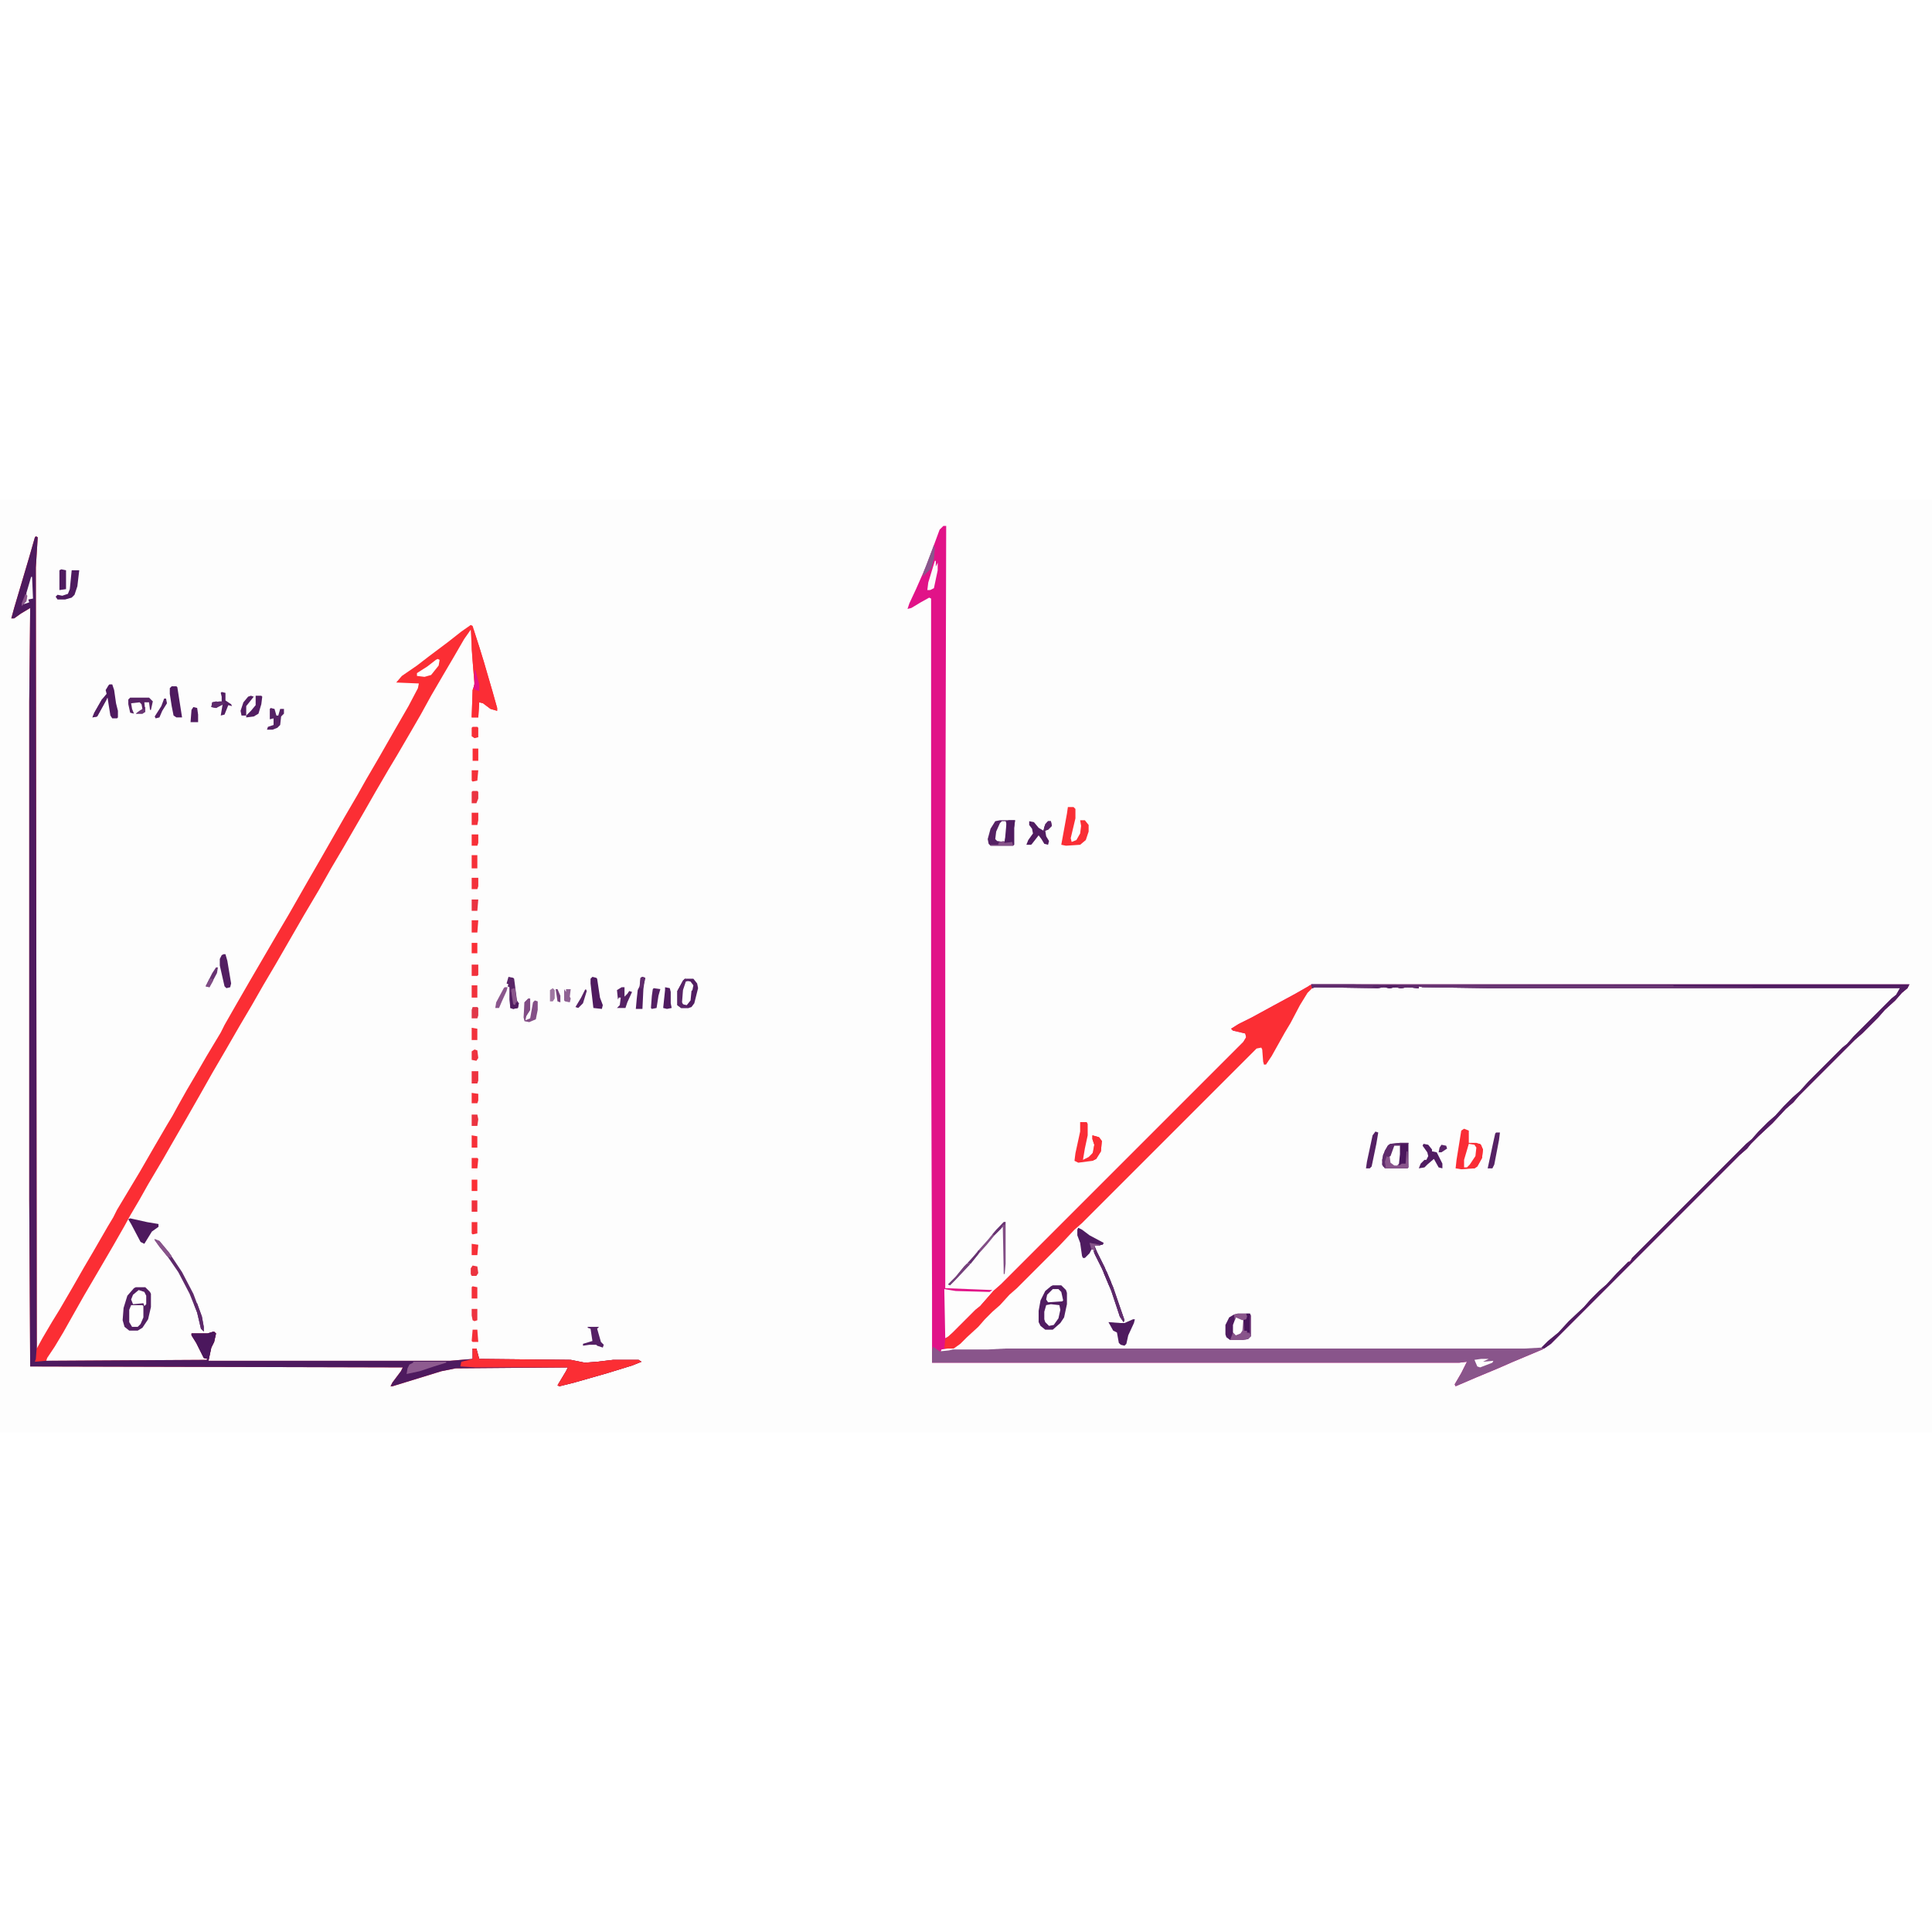 <?xml version="1.0" encoding="UTF-8"?>
<svg version="1.1" viewBox="0 0 2048 989" width="180" height="180" xmlns="http://www.w3.org/2000/svg">
<path transform="translate(0)" d="m0 0h2048v989h-2048z" fill="#FDFDFD"/>
<path transform="translate(1394,516)" d="m0 0 71 1 3-1 9 1 3-1 10 1 4-1 10 2v-2l83 1h427l1 2-7 9-10 9-14 14-4 5-8 7-12 12-5 6-8 7-36 36-7 8-12 11-7 7-7 8-12 11-7 7-6 7-8 7-138 138-7 8-13 12-16 17-10 9-12 13-11 9-4 4-18 1h-551l-18 1h-37l-8 2h-5l1-3 13-2 10-8 12-12 8-7 9-10 8-8 6-5 7-8 16-15 44-44 7-8 5-4 189-189 5-1 2 3 1 16 4-4 13-23 9-16 10-18 8-14 5-6z" fill="#FDFDFD"/>
<path transform="translate(1e3 28)" d="m0 0h3l-1 392v416l50 2-3 2-36-1-12-2 1 52 4-2 28-28 5-4 14-16 8-7 257-257 3-5-1-4-13-3-2-2 8-5 14-7 22-12 24-13 14-8 3-2h634l-2 4-6 5-7 8-11 10-7 8-17 17-8 7-59 59-6 7-8 7-14 15-15 14-8 8-4 5-8 7-200 200-9 6-31 13-16 7-24 10-21 9-1-2 7-12 6-12-8 1h-559v-74l-1-288v-448l-2-1-9 5-10 6-4 1 2-6 7-15 11-25 14-38zm394 488-6 3-7 10-14 26-6 10-14 25-5 8-2 1-1-16-2-3-5 1-185 185-8 7-7 7-7 8-47 47-8 7-10 11-8 7-9 9-7 8-10 9-8 8-7 5-13 2-1 3 9-1 4-1h37l19-1h550l18-1 7-7 11-9 12-13 15-14 9-10 7-7 8-7 12-13 136-136 7-6 7-8 9-9 8-7 11-12 7-7 8-7 11-12 34-34 6-5 7-8 12-12 5-4 7-8 15-15 6-5 4-7-1-1h-435l-75-1v2l-12-2-7 1-6-1-6 1-6-1-7 1z" fill="#E11388"/>
<path transform="translate(38,39)" d="m0 0 2 1-2 32 1 828 6-11 10-17 8-13 14-24 12-21 10-17 15-26 6-10 4-8 24-40 15-26 14-24 6-10 6-11 9-16 10-17 11-19 15-25 4-8 12-21 15-26 28-48 13-22 20-35 15-26 24-42 14-24 9-16 14-24 16-28 15-26 10-19 1-5-24-1 6-7 16-11 13-10 20-15 14-11 10-7 2 1 12 38 14 49v3l-7-2-8-6-4-1-1 16h-7l1-29 2-6-2-25-2-33-7 10-11 19-10 17-14 24-11 20-11 19-14 24-9 15-14 24-12 21-22 38-13 22-13 23-16 27-30 52-13 22-12 21-13 22-15 26-14 24-13 23-16 28-15 26-8 14-16 27-9 16-10 17-6 11-12 21-14 24-17 29-13 23-9 16-9 15-8 12-1 3 170-1 1-1-4-1-8-16-5-8v-2h17l7-2 2 2-2 9-3 6-3 14h256l24-2v-11h4l3 11 97 1 15 3 13-1 17-2h27l3 2-10 4-26 8-35 10-16 4-2-1 9-15 2-4-119 1-15 3-52 16h-2l2-4 9-12 2-4-395-1-1-176v-529l1-99-10 6-7 5h-3l3-11 16-54 6-21z" fill="#FB2E34"/>
<path transform="translate(1390,514)" d="m0 0h634l-2 4-6 5-7 8-11 10-7 8-17 17-8 7-59 59-6 7-8 7-14 15-15 14-8 8-4 5-8 7-200 200-9 6-31 13-16 7-24 10-21 9-1-2 7-12 6-12-8 1h-559v-12l1-5 7 5 10-1 4-1h37l19-1h550l18-1 7-7 11-9 11-12 16-15 7-8 9-9 8-7 11-12 12-12h2l2-4 121-121 6-5 7-8 10-10 8-7 9-10 9-9 8-7 9-10 36-36 5-4 7-8 40-40 5-4 4-7h-435l-71-1-4-1v2l-12-1-7 1-6-1-6 1-6-1-7 1-66-1-3 1z" fill="#89558B"/>
<path transform="translate(38,39)" d="m0 0 2 1-2 32 1 826-1 13-1 3 11-1 171-1 1-1-4-1-8-16-5-8v-2h17l7-2 2 2-2 9-3 6-3 14h256l24-2v-11h4l3 11 97 1 15 3 13-1 17-2h27l3 2-10 4-26 8-35 10-16 4-2-1 9-15 2-4-119 1-15 3-52 16h-2l2-4 9-12 2-4-395-1-1-176v-529l1-99-10 6-7 5h-3l3-11 16-54 6-21z" fill="#4E1A5F"/>
<path transform="translate(1388,515)" d="m0 0h3v3l-5 5-8 13-10 19-6 10-14 25-6 9h-2l-1-3-1-13-1-2-5 1-185 185-8 7-16 17-45 45-8 7-10 11-8 7-8 8-7 8-12 11-7 7-7 5h-10l1-10 8-7 24-24 5-4 14-16 8-7 257-257 3-5-1-4-13-3-2-2 8-5 14-7 22-12 24-13 14-8z" fill="#FB2E34"/>
<path transform="translate(1390,514)" d="m0 0h634l-2 4-6 5-7 8-11 10-7 8-17 17-8 7-59 59-6 7-8 7-14 15-15 14-8 8-4 5-8 7-200 200-7 5-3-1 7-7 11-9 11-12 16-15 7-8 9-9 8-7 11-12 12-12h2l2-4 121-121 6-5 7-8 10-10 8-7 9-10 9-9 8-7 9-10 36-36 5-4 7-8 40-40 5-4 4-7h-435l-71-1-4-1v2l-12-1-7 1-6-1-6 1-6-1-7 1-66-1-3 1z" fill="#501C61"/>
<path transform="translate(501,900)" d="m0 0h4l3 11 97 1 15 3 13-1 17-2h27l3 2-10 4-26 8-35 10-16 4-2-1 9-15 2-4h-98l-16-1 1-5 12-3z" fill="#FB2E34"/>
<path transform="translate(500,138)" d="m0 0h2l6 18 14 47 5 18v3l-7-2-8-6-4-1-1 16h-7l1-29 2-6-2-25-1-12z" fill="#FB2D35"/>
<path transform="translate(1116,833)" d="m0 0h9l5 5 1 3v12l-3 14-4 6-8 7h-8l-5-4-2-4v-12l2-11 5-10 6-5z" fill="#511D61"/>
<path transform="translate(1390,514)" d="m0 0h45l339 1v1l84 1v1h-279l-71-1-4-1v2l-12-1-7 1-6-1-6 1-6-1-7 1-66-1-3 1z" fill="#693573"/>
<path transform="translate(144,835)" d="m0 0h10l5 5 1 2v14l-3 13-6 9-5 3h-9l-5-4-2-7 1-13 4-13 7-8z" fill="#531F63"/>
<path transform="translate(1552,667)" d="m0 0 5 2v13h8l5 2 2 5-1 9-5 9-3 2-14 1-6-1 1-9 5-31z" fill="#FA2D36"/>
<path transform="translate(1312,863)" d="m0 0h13l1 2v22l-3 3-7 1h-12l-4-3-1-3v-10l4-8 5-3z" fill="#4F1B60"/>
<path transform="translate(1060,340)" d="m0 0h16l-1 8v18l-1 1h-24l-2-2-1-5 3-11 5-8z" fill="#552164"/>
<path transform="translate(1484,682)" d="m0 0h9v26l-1 1h-24l-3-4 1-10 5-10 3-2z" fill="#4B175D"/>
<path transform="translate(1143,772)" d="m0 0 4 2 8 6 15 8-1 2-9 1 3 7 8 16 9 21 12 35-1 2-4-6-9-27-10-24-8-16-1-4h-2l-2 4-5 5h-2l-1-2-2-14-3-8v-6z" fill="#4F1B60"/>
<path transform="translate(1132,326)" d="m0 0h6l2 2v10l-5 21 1 4 5-2 4-7 1-8-1-6h5l4 5v7l-3 9-6 5-15 1-5-1 6-33z" fill="#FA2E35"/>
<path transform="translate(1145,660)" d="m0 0h7l1 2v12l-3 14-2 12 6-3 5-5 1-8-2-6v-4l7 2 3 4-1 11-5 8-4 2-15 2-4-2 1-8 5-23z" fill="#FA2D36"/>
<path transform="translate(726,508)" d="m0 0h9l4 5 1 5-4 16-3 4-3 1h-8l-4-3v-11-4l6-11z" fill="#521E62"/>
<path transform="translate(226,882)" d="m0 0 3 2-2 9-3 6-3 14-1-2-4-1-8-16-5-8v-2h17z" fill="#4B175D"/>
<path transform="translate(138,762)" d="m0 0 18 4 12 2v3l-7 5-8 13-4-2-10-19-3-5z" fill="#4D195E"/>
<path transform="translate(1201,869)" d="m0 0h2l-1 4-6 13-2 9-2 2-4-1-2-2-2-11-4-2-5-9 13 1h4z" fill="#4E1A5F"/>
<path transform="translate(116,196)" d="m0 0h3l2 6 2 14 2 8v7l-1 1h-5l-2-3-3-19-11 20-5 1 2-5 8-14 5-6-1-4 3-5z" fill="#4E1A5F"/>
<path transform="translate(139,854)" d="m0 0h12l1 1v12l-3 7-3 3h-6l-3-5v-13z" fill="#FEFEFE"/>
<path transform="translate(1114,853)" d="m0 0 9 1 1 5-2 9-5 7-5 1-4-4-1-3v-8l2-7z" fill="#FEFEFE"/>
<path transform="translate(164,784)" d="m0 0 5 2 10 12 14 21 12 23 9 24 2 11v5l-3-3-4-17-8-20-12-23-11-16-9-11-5-7z" fill="#5D296A"/>
<path transform="translate(1091,341)" d="m0 0 5 1 5 6 5 3 2-7 3-3h3l1 5-4 4-3 1 1 6 3 5-1 4-4-1-3-5-3-4-7 9-1 1h-5l2-5 5-7-1-5-3-4z" fill="#501C60"/>
<path transform="translate(1064,766)" d="m0 0h2v44l-1 11h-1l-1-50-8 8-9 11-9 10-9 11-16 17-5 5-2-1 8-8 9-11 7-7 9-11 9-10 9-11z" fill="#824E86"/>
<path transform="translate(438,914)" d="m0 0h35v1l-13 4-15 5-14 3 1-6 2-4 4-2z" fill="#8E5B90"/>
<path transform="translate(182,198)" d="m0 0h5l1 1 5 32h-6l-3-2-2-10-2-13v-6z" fill="#4E1A5F"/>
<path transform="translate(76,75)" d="m0 0h8l-2 17-3 9-3 3-7 2h-8l-2-3 2-2 5 1 6-2 2-5z" fill="#4E1A5F"/>
<path transform="translate(628,506)" d="m0 0 4 1 1 1 3 20 3 8-1 4-9-1-3-26v-5z" fill="#4F1B60"/>
<path transform="translate(237,482)" d="m0 0h2l2 7 4 24-1 4-4 1-2-2-5-22v-7l2-4z" fill="#521E62"/>
<path transform="translate(1509,683)" d="m0 0 5 1 4 5v2l5 1 6 12v5l-4-1-5-9-7 6-3 3-6 1 2-5 4-4h2l2-4-1-4-5-7z" fill="#511D62"/>
<path transform="translate(539,506)" d="m0 0 5 1 1 1 3 23 2 3-1 5-5 1-3-1-1-9v-13l-2-1 1-2-2-1z" fill="#592567"/>
<path transform="translate(727,510)" d="m0 0 5 1 3 4-1 5-1 1-1 10-4 5-5-1-1-2 1-13 3-9z" fill="#FEFEFE"/>
<path transform="translate(1155,788)" d="m0 0 11 2v1h-6l3 7 8 16 9 21 12 35-1 2-4-6-9-27-10-24-8-16-1-4h-2z" fill="#5D296A"/>
<path transform="translate(1560,682)" d="m0 0 9 1 3 6-1 9-5 9-3 2h-9l6-8 4-8v-6l-1-2-3-1z" fill="#FA2E35"/>
<path transform="translate(560,529)" d="m0 0h2v12l-4 6-1 5 5-2 3-17 2-2 3 1v9l-2 10-7 3-5-1-1-4 1-16z" fill="#845087"/>
<path transform="translate(1557,683)" d="m0 0 6 1 2 3-1 9-6 9-3 3h-3v-8z" fill="#FEFEFE"/>
<path transform="translate(138,210)" d="m0 0h20l4 4-2 9h-1l-1-8h-5l1 10-3 2h-7l4-3 3-2-1-5-2-2-9 1 1 6 2 5-4-1-2-9v-5z" fill="#572365"/>
<path transform="translate(1478,684)" d="m0 0h6v10l-1 10-2 3-5-1-3-3v-7l4-11z" fill="#FEFEFE"/>
<path transform="translate(1062,341)" d="m0 0h4l1 3v9l-2 9-1 1-7-1-2-2 1-8 4-9z" fill="#FEFEFE"/>
<path transform="translate(1069,340)" d="m0 0h7l-1 8v18h-2v-3l-8 1 2-22z" fill="#4F1B60"/>
<path transform="translate(1458,670)" d="m0 0 3 1-2 12-5 24-2 2h-4l1-7 6-28z" fill="#552164"/>
<path transform="translate(1116,837)" d="m0 0h6l3 3 2 9-1 1-15 1-2-3 1-5z" fill="#FEFEFE"/>
<path transform="translate(1158,674)" d="m0 0 7 2 3 4-1 11-5 8-4 2h-6l6-7 2-10-2-6z" fill="#FB2D34"/>
<path transform="translate(464,169)" d="m0 0 2 1-1 6-8 10-7 2-8-1v-3l11-7 9-7z" fill="#FEFEFE"/>
<path transform="translate(147,838)" d="m0 0 6 2 2 4v9l-2 2-1-3-11 1-2-5 2-5z" fill="#FEFEFE"/>
<path transform="translate(287,221)" d="m0 0 4 1 2 7h2l2-7h4v5l-3 3-1 9-3 3-5 2h-6l1-3 6-2v-7l-4 1v-11z" fill="#552164"/>
<path transform="translate(1586,671)" d="m0 0h4l-1 8-5 26-2 4h-5l6-28 2-9z" fill="#562265"/>
<path transform="translate(623,877)" d="m0 0h12l-2 2 4 14 3 3-1 3-6-2-1-1h-7l-7 1v-2l10-3-2-13-3-1z" fill="#552165"/>
<path transform="translate(1310,867)" d="m0 0 6 1 2 2v11l-4 5-4 1-3-4v-8z" fill="#FEFEFE"/>
<path transform="translate(235,204)" d="m0 0 4 1v8l6 4 1 2-4-1-4 10-4 1 2-12-7 4-5-1 1-5 8-1h2v-5l-1-4z" fill="#531F63"/>
<path transform="translate(1390,514)" d="m0 0h45l21 1-2 2h-60l-3 1z" fill="#602C6D"/>
<path transform="translate(681,506)" d="m0 0 3 1-1 5-1 7-1 21h-7l1-11 1-9 2-4 1-9z" fill="#521E62"/>
<path transform="translate(659,517)" d="m0 0h3v10l3-3 2-3 3 1-5 11-2 6h-9l3-3 1-8h-2l-1 2-1-10z" fill="#562265"/>
<path transform="translate(1325,865)" d="m0 0h1v22l-3 3-7 1h-12l3-8 3 3 5-2 2-3 1-10h1v10h3v2h2z" fill="#88548B"/>
<path transform="translate(1491,691)" d="m0 0h1l1 17-1 1h-24l-1-7 3-8 3 2 1 7 4 3h3l2-2v2l3-2h4z" fill="#88548B"/>
<path transform="translate(991,65)" d="m0 0h1v6l2-4v8l-4 19-4 2h-3l1-8z" fill="#FDFAFC"/>
<path transform="translate(271,208)" d="m0 0h6l1 1-1 8-3 10-5 3-8 1v-2l5-5 5-6z" fill="#521E62"/>
<path transform="translate(65,74)" d="m0 0 5 1v20l-7 1v-21z" fill="#4F1B60"/>
<path transform="translate(693,518)" d="m0 0 7 1-2 7-2 13-5 1-1-1 1-13 1-7z" fill="#542063"/>
<path transform="translate(726,508)" d="m0 0 4 2-3 1-3 9-1 13 1 2 6 3v1h-8l-4-3v-11-4l6-11z" fill="#592567"/>
<path transform="translate(705,517)" d="m0 0 5 1 1 4v12l1 5-5 1-4-1 2-19z" fill="#4F1B60"/>
<path transform="translate(1484,682)" d="m0 0h9v1h-8l-1 2h-6l-4 11-3 1-1-1-2 6 1 6-3-1-1-7 3-10 4-6 2-1z" fill="#5F2B6C"/>
<path transform="translate(1456,515)" d="m0 0h51l-3 1v2l-12-1-7 1-6-1-6 1-6-1-7 1-6-1z" fill="#592568"/>
<path transform="translate(990,48)" d="m0 0 1 4-1 11-3 10-9 9 1-5 10-26z" fill="#8A568C"/>
<path transform="translate(1321,863)" d="m0 0h4v22l-1-2h-2v-2h-3l-1-12h3z" fill="#47135A"/>
<path transform="translate(205,220)" d="m0 0 4 1 1 7v8h-8l1-13z" fill="#501C60"/>
<path transform="translate(33,82)" d="m0 0h1l1 23-5 1 1 3-6 2 3-5v-7z" fill="#FBFAFB"/>
<path transform="translate(266,208)" d="m0 0 3 1-8 10v10h-5l-1-5 3-9 5-6z" fill="#531F63"/>
<path transform="translate(535,517)" d="m0 0h3l-1 4-5 11-3 7h-4l1-6 8-15z" fill="#8A568C"/>
<path transform="translate(112,209)" d="m0 0 1 3-10 18-5 1 2-5 8-14z" fill="#521E62"/>
<path transform="translate(500,606)" d="m0 0h7v10l-1 3h-6z" fill="#ED333F"/>
<path transform="translate(500,332)" d="m0 0h7v8l-1 5h-6z" fill="#F4303A"/>
<path transform="translate(1570,911)" d="m0 0h8l-6 3 11-1-1 2-13 5-3-1-3-7z" fill="#FEFEFE"/>
<path transform="translate(1155,788)" d="m0 0 11 2v1h-6l3 7 8 16 1 3h-3l-8-16-2-6h-2z" fill="#5D296A"/>
<path transform="translate(500,493)" d="m0 0h7v11l-1 1h-6z" fill="#F1313C"/>
<path transform="translate(500,446)" d="m0 0h7l-1 13h-6z" fill="#F53039"/>
<path transform="translate(501,309)" d="m0 0h5l1 1v7l-2 5h-5v-12z" fill="#EA3441"/>
<path transform="translate(500,377)" d="m0 0h6v14h-6z" fill="#F62F38"/>
<path transform="translate(560,529)" d="m0 0h2v12l-5 8h-1v-16z" fill="#814D85"/>
<path transform="translate(500,401)" d="m0 0h7v9l-1 3h-6z" fill="#F3303A"/>
<path transform="translate(500,355)" d="m0 0h7v9l-1 3h-6z" fill="#F72F37"/>
<path transform="translate(229,496)" d="m0 0h2l-1 6-8 15-4-1 7-14z" fill="#673372"/>
<path transform="translate(206,851)" d="m0 0 3 1 5 14 2 11v5l-3-3-4-17-3-8z" fill="#5D296A"/>
<path transform="translate(500,515)" d="m0 0h6v13h-6z" fill="#F1313B"/>
<path transform="translate(501,264)" d="m0 0h6v13h-6z" fill="#F92F36"/>
<path transform="translate(501,538)" d="m0 0h5l1 1v8l-1 3h-6v-9z" fill="#E13748"/>
<path transform="translate(545,518)" d="m0 0h1l2 15-2 4-3-2-1-5v-11z" fill="#8A568C"/>
<path transform="translate(500,424)" d="m0 0h7l-1 12h-6z" fill="#EA3441"/>
<path transform="translate(501,241)" d="m0 0h5l1 1v10l-4 1-3-2v-9z" fill="#F72F37"/>
<path transform="translate(501,880)" d="m0 0h5l1 13h-6l-1-1z" fill="#F43039"/>
<path transform="translate(501,834)" d="m0 0 5 1v12h-6v-12z" fill="#F43039"/>
<path transform="translate(500,766)" d="m0 0h6v12l-5 1-1-1z" fill="#F63038"/>
<path transform="translate(500,674)" d="m0 0 6 1v12h-6z" fill="#F72F37"/>
<path transform="translate(500,652)" d="m0 0h6l1 5-1 7h-6z" fill="#EB3340"/>
<path transform="translate(500,560)" d="m0 0 6 1v12h-6z" fill="#F2313B"/>
<path transform="translate(500,287)" d="m0 0h7l-1 11-5 1-1-1z" fill="#F43039"/>
<path transform="translate(501,812)" d="m0 0 5 1 1 7-2 3h-5l-1-2v-6z" fill="#EC333F"/>
<path transform="translate(598,519)" d="m0 0 2 3v-3h5l-1 8 1 2-1 4-5-1-1-1z" fill="#8F6293"/>
<path transform="translate(174,211)" d="m0 0h2l1 5-5 8-3 7-4 1-1-2 7-11z" fill="#542064"/>
<path transform="translate(164,784)" d="m0 0 5 2 10 12 3 4-1 2-4-2-8-10-5-7z" fill="#88548A"/>
<path transform="translate(500,743)" d="m0 0h6v12h-6z" fill="#F0313C"/>
<path transform="translate(500,721)" d="m0 0h6v12h-6z" fill="#FC2E34"/>
<path transform="translate(500,698)" d="m0 0h6l1 1-1 10h-6z" fill="#F72F37"/>
<path transform="translate(500,629)" d="m0 0 7 1v7l-1 3h-6z" fill="#F53039"/>
<path transform="translate(503,583)" d="m0 0 3 1 1 8-2 3-5-1v-9z" fill="#EE323E"/>
<path transform="translate(500,858)" d="m0 0h6v12l-3 1-2-1-1-5z" fill="#ED333F"/>
<path transform="translate(500,789)" d="m0 0 7 1-1 11h-6z" fill="#F72F37"/>
<path transform="translate(500,470)" d="m0 0h6v11h-6z" fill="#FA2E35"/>
<path transform="translate(503,181)" d="m0 0h1l4 15v7l-4-1-2-2 1-6z" fill="#E41288"/>
<path transform="translate(1312,863)" d="m0 0h9l1 3-1 3-4 1-7-3-1 3-1-6z" fill="#8A568C"/>
<path transform="translate(621,519)" d="m0 0 1 2-4 13-5 5-3-1 6-10 4-8z" fill="#582467"/>
<path transform="translate(1064,362)" d="m0 0 1 2 8-1 1 4h-24v-1h8l1-3z" fill="#855188"/>
<path transform="translate(229,214)" d="m0 0 5 1 2-1 3 2-10 5-5-1 1-5z" fill="#5E2A6B"/>
<path transform="translate(586,518)" d="m0 0 2 2v9l-2 3h-3v-12z" fill="#9F77A2"/>
<path transform="translate(1025,810)" d="m0 0 3 1-16 17-5 5-2-1 8-8 9-11z" fill="#74407B"/>
<path transform="translate(541,522)" d="m0 0h1l2 13 2 1 1-3 3 1-1 5-5 1-3-1z" fill="#501C60"/>
<path transform="translate(1483,515)" d="m0 0h24l-3 1v2l-12-1-7 1-5-1z" fill="#5E2A6B"/>
<path transform="translate(1111,341)" d="m0 0h3l1 5-4 4-3 1-2 2 1-6 3-5z" fill="#582467"/>
<path transform="translate(1528,684)" d="m0 0 5 1 1 3-6 4h-3l1-5z" fill="#582467"/>
<path transform="translate(1170,817)" d="m0 0 3 1 5 12v4h-2l-6-14z" fill="#582466"/>
<path transform="translate(681,506)" d="m0 0 3 1-1 5-2 6h-3l1-11z" fill="#602C6C"/>
<path transform="translate(1064,766)" d="m0 0h2l-1 3h-2l-2 4-7 7-2-1 11-12z" fill="#663271"/>
<path transform="translate(222,508)" d="m0 0h3l1 2-4 7-4-1z" fill="#804C84"/>
<path transform="translate(1037,796)" d="m0 0h2l-2 4-8 10-3-1 10-11z" fill="#643070"/>
<path transform="translate(589,519)" d="m0 0h2l3 7v7l-3-1z" fill="#74407B"/>
<path transform="translate(1155,788)" d="m0 0 11 2v1h-6l1 5-2 1v-2h-2z" fill="#87538A"/>
<path transform="translate(27,100)" d="m0 0 2 2-1 6-5 5v-3z" fill="#8A568C"/>
<path transform="translate(1186,859)" d="m0 0h2l4 11-1 2-4-6z" fill="#622E6E"/>
<path transform="translate(153,220)" d="m0 0h1v5l-3 2h-7l4-3 5-2z" fill="#6B3775"/>
<path transform="translate(1469,515)" d="m0 0h14l-4 2-6 1-4-1z" fill="#521E62"/>
</svg>
